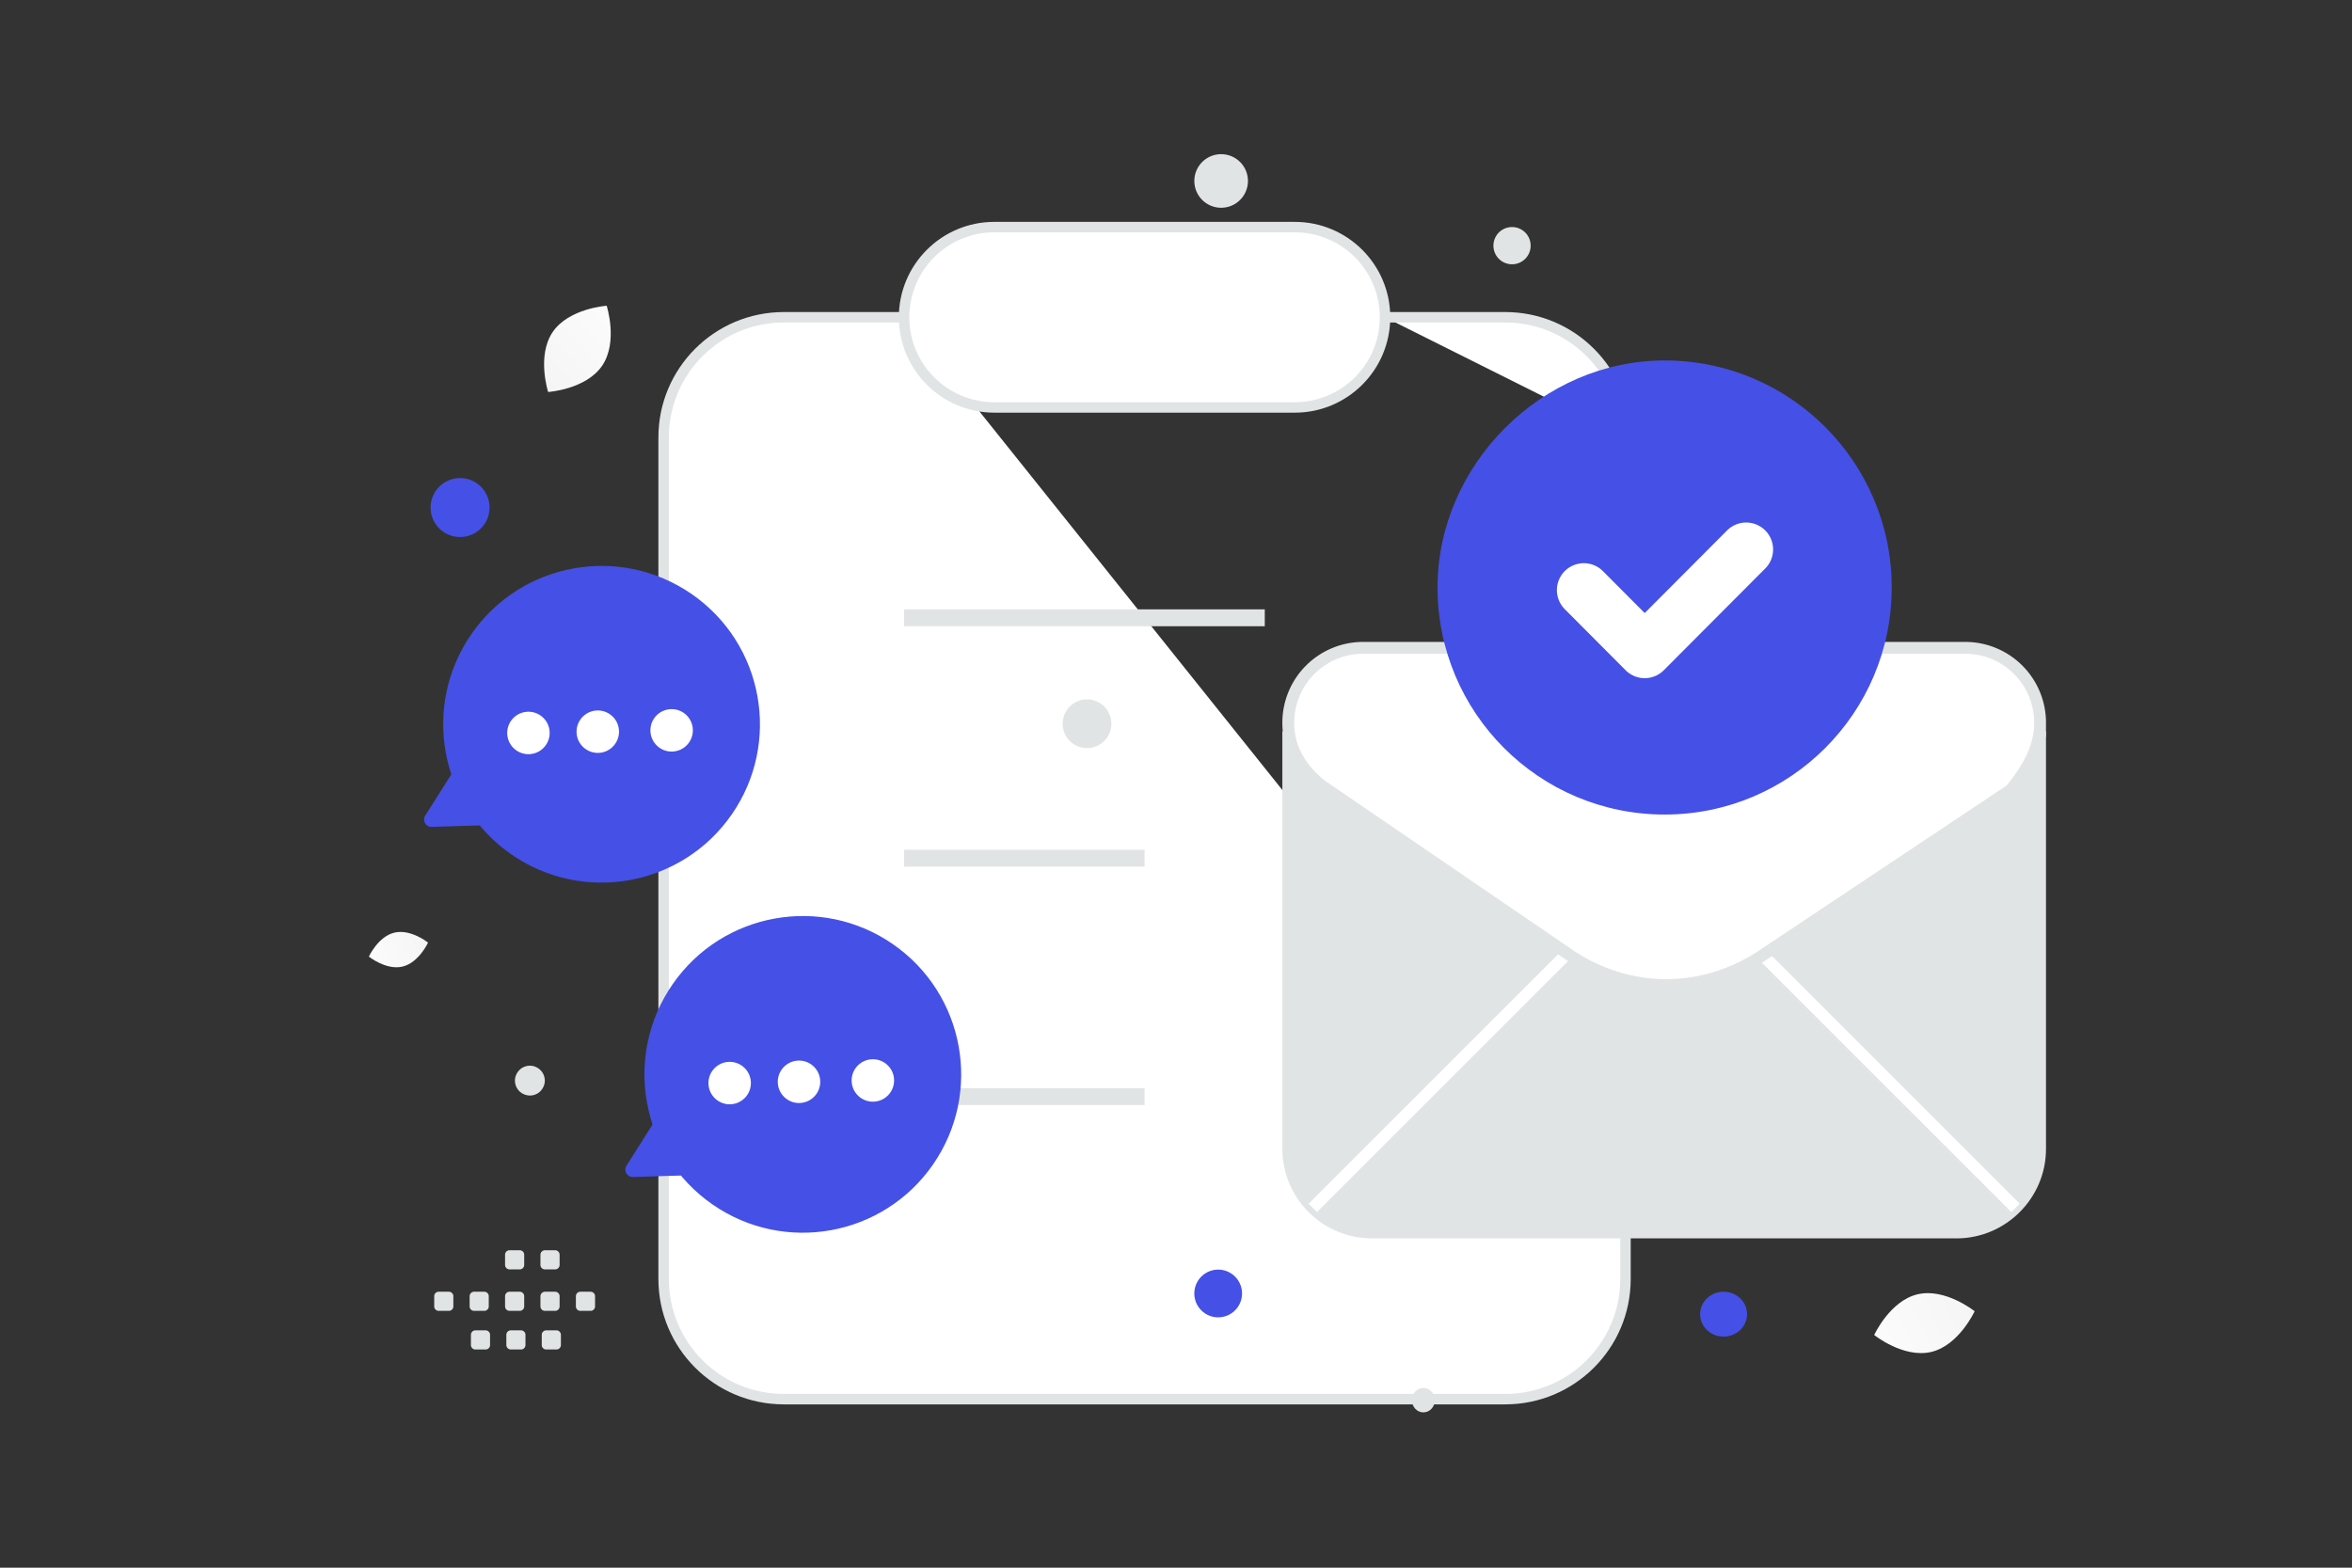 <svg width="900" height="600" viewBox="0 0 900 600" fill="none" xmlns="http://www.w3.org/2000/svg"><rect x="0" y="0" width="900" height="600" fill="#333333" stroke="none"/><path fill="transparent" d="M0 0h900v600H0z"/><path fill-rule="evenodd" clip-rule="evenodd" d="M345.952 121.429h-46.007c-25.419 0-46.007 20.588-46.007 46.007v322.05c0 25.419 20.588 46.007 46.007 46.007h276.042c25.419 0 46.008-20.588 46.008-46.007v-23.004" fill="#fff"/><path d="M345.952 121.429h-46.007c-25.419 0-46.007 20.588-46.007 46.007v322.05c0 25.419 20.588 46.007 46.007 46.007h276.042c25.419 0 46.008-20.588 46.008-46.007v-23.004" stroke="#E1E4E5" stroke-width="4"/><path fill-rule="evenodd" clip-rule="evenodd" d="M495.475 155.935H380.457c-19.046 0-34.505-15.459-34.505-34.506s15.459-34.505 34.505-34.505h115.018c19.047 0 34.505 15.458 34.505 34.505 0 19.047-15.458 34.506-34.505 34.506z" fill="#fff" stroke="#E1E4E5" stroke-width="4"/><path fill-rule="evenodd" clip-rule="evenodd" d="M345.952 236.447h138.021-138.021z" fill="#fff"/><path d="M345.952 236.447h138.021" stroke="#E1E4E5" stroke-width="6.462"/><path fill-rule="evenodd" clip-rule="evenodd" d="M345.952 328.461h92.014-92.014z" fill="#fff"/><path d="M345.952 328.461h92.014" stroke="#E1E4E5" stroke-width="6.462"/><path fill-rule="evenodd" clip-rule="evenodd" d="M345.952 419.695h92.014-92.014z" fill="#fff"/><path d="M345.952 419.695h92.014" stroke="#E1E4E5" stroke-width="6.462"/><path fill-rule="evenodd" clip-rule="evenodd" d="M529.98 121.429h46.008c25.418 0 46.007 20.588 46.007 46.007" fill="#fff"/><path d="M529.98 121.429h46.008c25.418 0 46.007 20.588 46.007 46.007" stroke="#E1E4E5" stroke-width="4"/><path fill-rule="evenodd" clip-rule="evenodd" d="M492.963 279.913v159.82c0 17.58 14.384 31.964 31.964 31.964h223.748c17.581 0 31.964-14.384 31.964-31.964v-159.82" fill="#E1E4E5"/><path d="M492.963 279.913v159.82c0 17.58 14.384 31.964 31.964 31.964h223.748c17.581 0 31.965-14.384 31.965-31.964v-159.82" stroke="#E1E4E5" stroke-width="4.532"/><path fill-rule="evenodd" clip-rule="evenodd" d="m502.359 462.299 97.394-97.394-97.394 97.394z" fill="#fff"/><path d="m502.359 462.299 97.394-97.394" stroke="#fff" stroke-width="4.532"/><path fill-rule="evenodd" clip-rule="evenodd" d="m674.52 365.576 96.723 96.723-96.723-96.723z" fill="#fff"/><path d="m674.52 365.576 96.723 96.723" stroke="#fff" stroke-width="4.532"/><path fill-rule="evenodd" clip-rule="evenodd" d="M492.963 276.716c0 9.59 4.795 17.581 12.786 23.973l95.892 65.527c22.375 14.383 49.544 14.383 71.919 0l95.892-63.928c6.393-7.991 11.188-15.982 11.188-25.572a28.648 28.648 0 0 0-28.768-28.767H521.731a28.648 28.648 0 0 0-28.768 28.767z" fill="#fff" stroke="#E1E4E5" stroke-width="4.532"/><path fill-rule="evenodd" clip-rule="evenodd" d="M636.973 311.75c-47.987 0-86.898-38.911-86.898-86.897 0-47.002 39.973-86.937 86.956-86.898 47.968.038 86.84 38.93 86.84 86.898 0 47.986-38.892 86.897-86.898 86.897z" fill="#4550e6"/><path d="m668.172 210.289-38.824 38.956-23.295-23.389" stroke="#fff" stroke-width="20.624" stroke-linecap="round" stroke-linejoin="round"/><path d="M180.393 242.673c19.066-27.505 56.821-34.347 84.327-15.28 27.505 19.066 34.347 56.821 15.28 84.327-19.066 27.506-56.821 34.347-84.327 15.28-27.505-19.066-34.347-56.821-15.28-84.327z" fill="#4550e6"/><path d="M194.313 311.47c1.009 1.843-.283 4.102-2.383 4.167l-26.747.835c-2.258.07-3.676-2.414-2.467-4.323l14.591-23.032c1.148-1.812 3.819-1.727 4.849.155l12.157 22.198z" fill="#4550e6"/><path d="M248.883 279.673c.078 4.491 3.781 8.052 8.272 7.973 4.49-.079 8.051-3.782 7.972-8.272-.078-4.491-3.781-8.052-8.272-7.973-4.49.095-8.051 3.782-7.972 8.272zm-28.22 1.197c.457 4.459 4.459 7.705 8.918 7.248 4.459-.457 7.705-4.459 7.248-8.918-.457-4.459-4.459-7.705-8.918-7.248-4.459.473-7.705 4.459-7.248 8.918zm-26.534.489c.457 4.459 4.459 7.705 8.918 7.248 4.459-.457 7.705-4.459 7.248-8.918-.457-4.459-4.459-7.705-8.918-7.248-4.459.457-7.705 4.443-7.248 8.918z" fill="#fff"/><path d="M257.393 376.673c19.067-27.505 56.821-34.347 84.327-15.28 27.506 19.066 34.347 56.821 15.28 84.327-19.066 27.506-56.821 34.347-84.326 15.28-27.506-19.066-34.348-56.821-15.281-84.327z" fill="#4550e6"/><path d="M271.313 445.47c1.009 1.843-.283 4.102-2.383 4.167l-26.747.835c-2.258.07-3.676-2.414-2.467-4.323l14.591-23.032c1.148-1.812 3.819-1.727 4.849.155l12.157 22.198z" fill="#4550e6"/><path d="M325.883 413.673c.078 4.491 3.781 8.052 8.272 7.973 4.49-.079 8.051-3.782 7.972-8.272-.078-4.491-3.781-8.052-8.272-7.973-4.49.095-8.051 3.782-7.972 8.272zm-28.22 1.197c.457 4.459 4.459 7.705 8.918 7.248 4.459-.457 7.705-4.459 7.248-8.918-.457-4.459-4.459-7.705-8.918-7.248-4.459.473-7.705 4.459-7.248 8.918zm-26.534.489c.457 4.459 4.459 7.705 8.918 7.248 4.459-.457 7.705-4.459 7.248-8.918-.457-4.459-4.459-7.705-8.918-7.248-4.459.457-7.705 4.443-7.248 8.918z" fill="#fff"/><path fill-rule="evenodd" clip-rule="evenodd" d="M167.86 494.387h3.909c.945 0 1.706.769 1.706 1.706v3.908c0 .945-.769 1.706-1.706 1.706h-3.909a1.712 1.712 0 0 1-1.705-1.706v-3.908a1.702 1.702 0 0 1 1.705-1.706zm13.551 0h3.908c.937 0 1.706.769 1.706 1.706v3.908c0 .945-.769 1.706-1.706 1.706h-3.908a1.712 1.712 0 0 1-1.706-1.706v-3.908c0-.937.768-1.706 1.706-1.706zm13.56 0h3.908c.937 0 1.706.769 1.706 1.706v3.908c0 .945-.769 1.706-1.706 1.706h-3.908a1.713 1.713 0 0 1-1.706-1.706v-3.908a1.702 1.702 0 0 1 1.706-1.706zm13.55 0h3.909c.937 0 1.705.769 1.705 1.706v3.908c0 .945-.768 1.706-1.705 1.706h-3.909a1.714 1.714 0 0 1-1.714-1.706v-3.908a1.725 1.725 0 0 1 1.714-1.706zm13.552 0h3.909c.945 0 1.714.769 1.714 1.706v3.908c0 .946-.769 1.706-1.714 1.706h-3.909a1.713 1.713 0 0 1-1.706-1.706v-3.908c0-.937.769-1.706 1.706-1.706zm-40.165 14.777h3.908c.937 0 1.706.769 1.706 1.706v3.916c0 .937-.769 1.706-1.706 1.706h-3.908a1.708 1.708 0 0 1-1.706-1.706v-3.908a1.704 1.704 0 0 1 1.706-1.714zm13.551 0h3.908c.937 0 1.706.769 1.706 1.706v3.916c0 .937-.769 1.706-1.706 1.706h-3.908a1.713 1.713 0 0 1-1.706-1.706v-3.908a1.704 1.704 0 0 1 1.706-1.714zm13.551 0h3.909c.945 0 1.714.769 1.714 1.706v3.916c0 .937-.769 1.706-1.714 1.706h-3.909a1.713 1.713 0 0 1-1.706-1.706v-3.908c0-.945.769-1.714 1.706-1.714zm-14.039-30.651h3.908c.937 0 1.706.769 1.706 1.706v3.908c0 .945-.769 1.706-1.706 1.706h-3.908a1.713 1.713 0 0 1-1.706-1.706v-3.908a1.702 1.702 0 0 1 1.706-1.706zm13.55 0h3.909c.937 0 1.705.769 1.705 1.706v3.908c0 .945-.768 1.706-1.705 1.706h-3.909a1.714 1.714 0 0 1-1.714-1.706v-3.908a1.725 1.725 0 0 1 1.714-1.706z" fill="#E1E4E5"/><path d="M738.999 517.428c-10.612 2.513-21.835-6.486-21.835-6.486s5.989-13.071 16.605-15.577c10.611-2.514 21.831 6.478 21.831 6.478s-5.989 13.071-16.601 15.585z" fill="url(#a)"/><path d="M154.015 369.941c-6.253 1.482-12.867-3.821-12.867-3.821s3.53-7.702 9.785-9.179c6.253-1.481 12.864 3.817 12.864 3.817s-3.529 7.702-9.782 9.183z" fill="url(#b)"/><path d="M230.422 139.957c6.186-9.112 1.726-22.938 1.726-22.938s-14.488.956-20.667 10.074c-6.186 9.111-1.732 22.93-1.732 22.93s14.488-.955 20.673-10.066z" fill="url(#c)"/><ellipse cx="659.532" cy="502.968" rx="8.981" ry="8.591" transform="rotate(180 659.532 502.968)" fill="#4550e6"/><circle cx="466.139" cy="495.051" r="9.135" transform="rotate(180 466.139 495.051)" fill="#4550e6"/><circle r="11.286" transform="matrix(-1 0 0 1 176.047 194.252)" fill="#4550e6"/><ellipse rx="6.026" ry="5.794" transform="matrix(-1 0 0 1 620.804 457.851)" fill="#E1E4E5"/><circle r="9.33" transform="matrix(-1 0 0 1 415.945 276.997)" fill="#E1E4E5"/><ellipse rx="4.382" ry="4.675" transform="matrix(-1 0 0 1 544.659 535.882)" fill="#E1E4E5"/><circle r="10.26" transform="matrix(-1 0 0 1 467.273 69.26)" fill="#E1E4E5"/><circle r="5.71" transform="scale(1 -1) rotate(-75 -168.117 -338.915)" fill="#E1E4E5"/><circle r="7.127" transform="scale(1 -1) rotate(-75 228.027 -424.026)" fill="#E1E4E5"/><defs><linearGradient id="a" x1="699.038" y1="523.678" x2="791.934" y2="479.791" gradientUnits="userSpaceOnUse"><stop stop-color="#fff"/><stop offset="1" stop-color="#EEE"/></linearGradient><linearGradient id="b" x1="130.468" y1="373.625" x2="185.207" y2="347.764" gradientUnits="userSpaceOnUse"><stop stop-color="#fff"/><stop offset="1" stop-color="#EEE"/></linearGradient><linearGradient id="c" x1="250.68" y1="104.49" x2="175.883" y2="176.388" gradientUnits="userSpaceOnUse"><stop stop-color="#fff"/><stop offset="1" stop-color="#EEE"/></linearGradient></defs></svg>